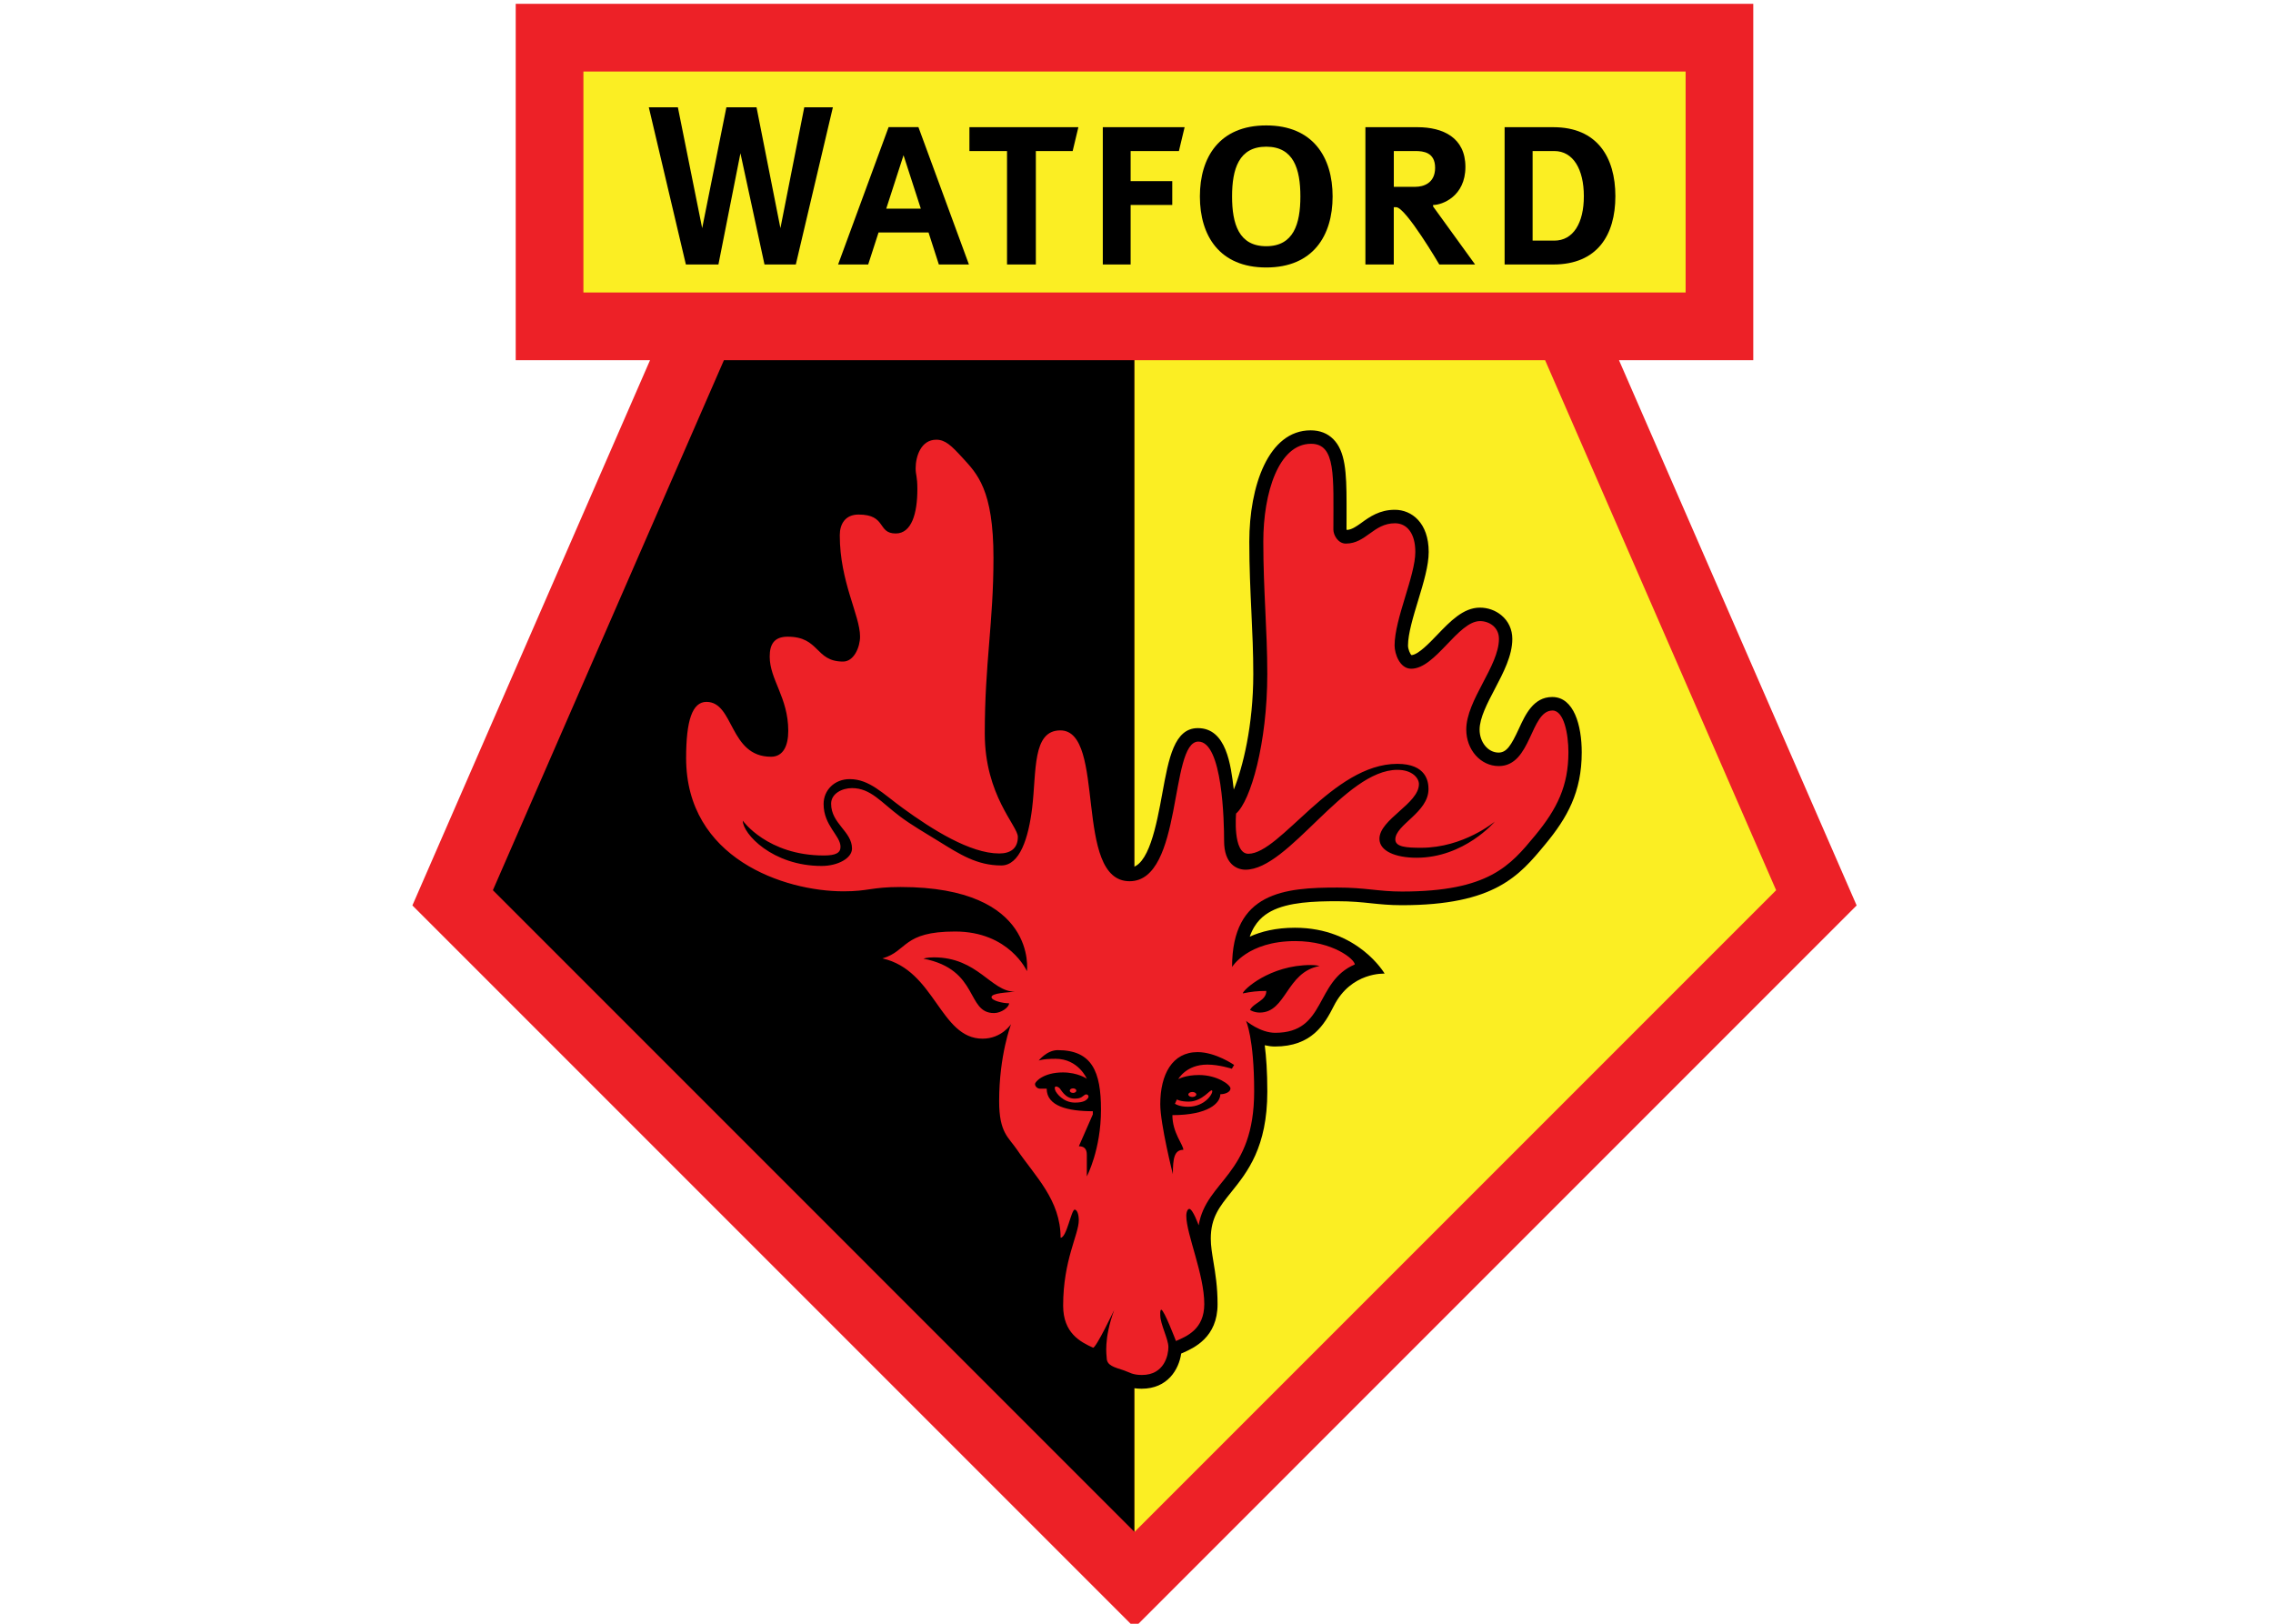 <?xml version="1.0" encoding="UTF-8" standalone="no"?>
<!-- Created with Inkscape (http://www.inkscape.org/) -->

<svg
   xmlns:dc="http://purl.org/dc/elements/1.1/"
   xmlns:cc="http://creativecommons.org/ns#"
   xmlns:rdf="http://www.w3.org/1999/02/22-rdf-syntax-ns#"
   xmlns:svg="http://www.w3.org/2000/svg"
   xmlns="http://www.w3.org/2000/svg"
   version="1.2"
   width="280"
   height="200"
   viewBox="0 0 280 200"
   id="Layer_1"
   xml:space="preserve"><defs
     id="defs23" /><g
     transform="matrix(5.057,0,0,5.057,-11021.299,-6496.263)"
     id="g3"><polygon
       points="2222.123,1293.381 2222.123,1284.701 2191.977,1284.701 2191.977,1293.381 2195.249,1293.381 2189.46,1306.662 2207.051,1324.253 2224.641,1306.662 2218.852,1293.381 "
       id="polygon5"
       style="fill:#ed2127" /><path
       d="m 2193.626,1286.35 c 0,1.656 0,3.726 0,5.382 0.812,0 26.037,0 26.849,0 0,-1.656 0,-3.726 0,-5.382 -2.777,0 -24.072,0 -26.849,0 l 0,0 z"
       id="path7"
       style="fill:#fbee23" /><path
       d="m 2207.051,1293.381 h -10.002 c -1.533,3.517 -5.034,11.548 -5.628,12.91 1.348,1.349 13.695,13.696 15.63,15.631 v -28.541 l 0,0 z"
       id="path9" /><path
       d="m 2217.052,1293.381 h -10.002 v 28.541 c 1.935,-1.935 14.281,-14.282 15.63,-15.631 -0.594,-1.362 -4.095,-9.393 -5.628,-12.91 l 0,0 z"
       id="path11"
       style="fill:#fbee23" /><polygon
       points="2197.451,1288.341 2198.037,1291.05 2198.8,1291.05 2199.703,1287.221 2199.006,1287.221 2198.425,1290.165 2197.843,1287.221 2197.109,1287.221 2196.519,1290.165 2195.927,1287.221 2195.219,1287.221 2196.122,1291.05 2196.915,1291.05 "
       id="polygon13" /><path
       d="m 2201.003,1289.69 0.421,-1.301 0.421,1.301 h -0.842 l 0,0 z m 1.281,1.36 h 0.733 l -1.23,-3.345 h -0.727 l -1.23,3.345 h 0.733 l 0.252,-0.779 h 1.218 l 0.251,0.779 0,0 z"
       id="path15" /><polygon
       points="2205.683,1287.706 2203.029,1287.706 2203.029,1288.287 2203.945,1288.287 2203.945,1291.05 2204.647,1291.05 2204.647,1288.287 2205.544,1288.287 "
       id="polygon17" /><polygon
       points="2208.271,1287.706 2206.278,1287.706 2206.278,1291.05 2206.956,1291.05 2206.956,1289.6 2207.97,1289.6 2207.97,1289.02 2206.956,1289.02 2206.956,1288.287 2208.132,1288.287 "
       id="polygon19" /><path
       d="m 2210.259,1290.605 c -0.667,0 -0.832,-0.543 -0.832,-1.212 0,-0.669 0.165,-1.212 0.832,-1.212 0.667,0 0.832,0.543 0.832,1.212 0,0.669 -0.166,1.212 -0.832,1.212 l 0,0 z m 0,-2.942 c -1.139,0 -1.616,0.774 -1.616,1.73 0,0.955 0.477,1.73 1.616,1.73 1.139,0 1.617,-0.775 1.617,-1.73 0,-0.955 -0.478,-1.73 -1.617,-1.73 l 0,0 z"
       id="path21" /><path
       d="m 2213.894,1289.158 h -0.527 v -0.871 h 0.527 c 0.191,0 0.479,0.03 0.479,0.408 0,0.378 -0.288,0.463 -0.479,0.463 l 0,0 z m 0.43,0.479 v -0.036 c 0.224,0 0.787,-0.212 0.787,-0.927 0,-0.714 -0.545,-0.968 -1.169,-0.968 h -1.267 v 3.344 h 0.691 v -1.395 h 0.058 c 0.233,0 1.051,1.395 1.051,1.395 h 0.872 l -1.023,-1.413 0,0 z"
       id="path23" /><path
       d="m 2217.277,1290.469 h -0.529 v -2.182 h 0.529 c 0.456,0 0.719,0.441 0.719,1.099 10e-4,0.659 -0.262,1.083 -0.719,1.083 l 0,0 z m -0.023,-2.763 h -1.188 v 3.344 h 1.188 c 1.066,0 1.51,-0.714 1.51,-1.663 0,-0.949 -0.444,-1.681 -1.51,-1.681 l 0,0 z"
       id="path25" /><path
       d="m 2201.391,1296.015 c 0,0.102 0.011,0.166 0.02,0.224 0.01,0.062 0.021,0.125 0.021,0.287 0,0.51 -0.117,0.749 -0.198,0.749 -0.017,0 -0.025,0 -0.031,0 -0.01,-0.011 -0.026,-0.033 -0.039,-0.053 -0.138,-0.197 -0.327,-0.406 -0.835,-0.406 -0.472,0 -0.788,0.335 -0.788,0.833 0,0.731 0.185,1.322 0.333,1.797 0.087,0.276 0.161,0.514 0.161,0.673 0,0.127 -0.061,0.252 -0.098,0.279 -0.185,0 -0.246,-0.063 -0.377,-0.191 -0.176,-0.174 -0.418,-0.413 -0.96,-0.413 -0.231,0 -0.766,0.079 -0.766,0.814 0,0.32 0.112,0.594 0.219,0.858 0.115,0.281 0.233,0.571 0.233,0.952 0,0.03 0,0.3 -0.091,0.3 -0.347,0 -0.478,-0.215 -0.678,-0.594 -0.175,-0.331 -0.392,-0.741 -0.895,-0.741 -0.826,0 -0.826,1.234 -0.826,1.698 0,2.624 2.49,3.575 4.164,3.575 0.318,0 0.504,-0.027 0.684,-0.053 0.186,-0.027 0.361,-0.053 0.707,-0.053 1.016,0 1.785,0.203 2.248,0.587 -0.255,-0.097 -0.559,-0.161 -0.921,-0.161 -0.874,0 -1.197,0.208 -1.504,0.459 -0.115,0.095 -0.2,0.164 -0.356,0.209 l -1.242,0.355 1.26,0.282 c 0.526,0.118 0.817,0.531 1.126,0.968 0.329,0.466 0.701,0.995 1.385,0.995 0.064,0 0.124,0 0.182,-0.014 -0.059,0.323 -0.108,0.732 -0.108,1.205 0,0.683 0.167,0.949 0.387,1.226 l 0.105,0.14 c 0.098,0.143 0.202,0.282 0.304,0.416 0.36,0.476 0.701,0.927 0.701,1.544 0,0.329 0.016,0.595 0.031,0.851 0.016,0.257 0.029,0.499 0.029,0.803 0,0.91 0.629,1.192 0.967,1.343 0.034,0.016 0.075,0.034 0.107,0.05 0.065,0.311 0.372,0.413 0.564,0.475 l 0.067,0.022 0.07,0.028 c 0.098,0.042 0.231,0.1 0.473,0.1 0.629,0 0.905,-0.467 0.962,-0.856 0.011,-0.01 0.022,-0.01 0.032,-0.014 0.277,-0.123 0.854,-0.377 0.854,-1.188 0,-0.425 -0.053,-0.746 -0.1,-1.029 -0.034,-0.209 -0.065,-0.39 -0.065,-0.569 0,-0.514 0.211,-0.775 0.5,-1.135 0.39,-0.486 0.877,-1.089 0.877,-2.448 0,-0.481 -0.027,-0.849 -0.063,-1.127 0.079,0.018 0.161,0.031 0.246,0.031 0.9,0 1.211,-0.54 1.437,-0.987 0.422,-0.837 1.238,-0.788 1.238,-0.788 0,0 -0.646,-1.118 -2.185,-1.118 -0.469,0 -0.829,0.094 -1.101,0.217 0.126,-0.362 0.341,-0.523 0.518,-0.618 0.425,-0.225 1.056,-0.245 1.615,-0.245 0.343,0 0.586,0.025 0.822,0.05 0.222,0.023 0.451,0.047 0.746,0.047 2.269,0 2.865,-0.719 3.495,-1.48 0.536,-0.646 0.891,-1.273 0.891,-2.243 0,-0.652 -0.188,-1.348 -0.718,-1.348 -0.458,0 -0.655,0.428 -0.813,0.772 -0.189,0.41 -0.3,0.582 -0.495,0.582 -0.255,0 -0.462,-0.251 -0.462,-0.559 0,-0.285 0.189,-0.645 0.372,-0.993 0.208,-0.398 0.425,-0.809 0.425,-1.217 0,-0.23 -0.095,-0.435 -0.268,-0.577 -0.144,-0.119 -0.329,-0.185 -0.522,-0.185 -0.403,0 -0.724,0.335 -1.035,0.659 -0.198,0.207 -0.468,0.488 -0.632,0.498 -0.033,-0.029 -0.084,-0.143 -0.084,-0.234 0,-0.283 0.126,-0.701 0.249,-1.104 0.132,-0.434 0.255,-0.845 0.255,-1.174 0,-0.711 -0.414,-1.028 -0.825,-1.028 -0.374,0 -0.617,0.175 -0.812,0.316 -0.146,0.105 -0.24,0.166 -0.355,0.175 0,0 -0.01,-0.01 -0.01,-0.014 0,-0.015 10e-4,-0.34 10e-4,-0.34 0,-0.103 0,-0.203 0,-0.299 0,-0.753 -0.031,-1.265 -0.323,-1.558 -0.142,-0.143 -0.328,-0.215 -0.552,-0.215 -1.031,0 -1.494,1.362 -1.494,2.711 0,0.626 0.026,1.179 0.051,1.713 0.024,0.51 0.046,0.99 0.046,1.512 0,1.252 -0.256,2.277 -0.475,2.813 -0.071,-0.597 -0.18,-1.496 -0.875,-1.496 -0.576,0 -0.711,0.736 -0.866,1.588 -0.14,0.765 -0.333,1.813 -0.808,1.813 -0.399,0 -0.514,-0.729 -0.625,-1.682 -0.108,-0.934 -0.231,-1.992 -1.062,-1.992 -0.904,0 -0.963,1.172 -1.001,1.947 -0.01,0.097 -0.011,0.212 -0.02,0.323 -0.221,-0.433 -0.487,-1.178 -0.487,-1.862 0,-0.868 0.054,-1.548 0.108,-2.206 0.051,-0.63 0.104,-1.282 0.104,-2.074 0,-1.746 -0.434,-2.218 -0.817,-2.634 l -0.027,-0.029 c -0.257,-0.279 -0.499,-0.543 -0.88,-0.543 -0.541,0 -0.827,0.517 -0.827,1.025 l 0,0 z"
       id="path27" /><path
       d="m 2209.477,1310.547 -0.056,0.092 c 0,0 -0.311,-0.101 -0.598,-0.101 -0.517,0 -0.707,0.355 -0.707,0.355 0,0 0.17,-0.101 0.505,-0.101 0.444,0 0.767,0.238 0.767,0.327 0,0.092 -0.137,0.141 -0.247,0.141 0,0.214 -0.291,0.509 -1.168,0.509 0,0.432 0.267,0.719 0.267,0.845 -0.223,0 -0.255,0.214 -0.255,0.594 0,0 -0.307,-1.216 -0.307,-1.705 0,-0.723 0.291,-1.269 0.909,-1.269 0.442,0 0.89,0.313 0.89,0.313 l 0,0 z m 1.869,-2.434 c 0.136,0 0.212,0.024 0.212,0.024 -0.815,0.149 -0.806,1.134 -1.458,1.134 -0.142,0 -0.236,-0.064 -0.236,-0.064 0.092,-0.179 0.397,-0.222 0.397,-0.463 -0.211,0 -0.366,0.018 -0.573,0.06 10e-4,-0.079 0.653,-0.691 1.658,-0.691 l 0,0 z m -5.457,5.148 v -0.525 c 0,-0.146 -0.065,-0.209 -0.194,-0.209 l 0.34,-0.776 v -0.077 c -0.602,0 -1.124,-0.121 -1.124,-0.549 h -0.17 c -0.036,0 -0.114,-0.041 -0.114,-0.114 0,-0.053 0.202,-0.282 0.679,-0.282 0.364,0 0.582,0.153 0.582,0.153 0,0 -0.206,-0.485 -0.76,-0.485 -0.327,0 -0.412,0.044 -0.412,0.044 0,0 0.198,-0.255 0.464,-0.255 0.836,0 1.054,0.525 1.054,1.45 0,0.979 -0.345,1.625 -0.345,1.625 l 0,0 z m -2.322,-4.366 c 0,0.085 0.271,0.15 0.428,0.15 0,0.097 -0.19,0.238 -0.367,0.238 -0.683,0 -0.352,-1.059 -1.717,-1.325 0,0 0.073,-0.032 0.25,-0.032 1.078,0 1.39,0.836 1.976,0.836 -0.171,0.019 -0.57,0.032 -0.57,0.133 l 0,0 z m 13.666,-6.981 c -0.546,0 -0.509,1.353 -1.309,1.353 -0.442,0 -0.792,-0.396 -0.792,-0.889 0,-0.719 0.796,-1.544 0.796,-2.21 0,-0.285 -0.24,-0.432 -0.461,-0.432 -0.537,0 -1.083,1.16 -1.676,1.16 -0.279,0 -0.405,-0.364 -0.405,-0.566 0,-0.646 0.505,-1.7 0.505,-2.278 0,-0.464 -0.211,-0.699 -0.495,-0.699 -0.527,0 -0.703,0.495 -1.198,0.495 -0.189,0 -0.303,-0.207 -0.303,-0.34 0,-1.297 0.066,-2.091 -0.544,-2.091 -0.79,0 -1.163,1.194 -1.163,2.382 0,1.206 0.097,2.139 0.097,3.226 0,1.683 -0.406,3.094 -0.76,3.398 0,0 -0.088,0.98 0.299,0.98 0.782,0 2.052,-2.19 3.628,-2.19 0.711,0 0.76,0.437 0.76,0.614 0,0.573 -0.808,0.865 -0.808,1.228 0,0.186 0.282,0.202 0.63,0.202 1.034,0 1.794,-0.638 1.794,-0.638 0,0 -0.743,0.881 -1.906,0.881 -0.51,0 -0.905,-0.161 -0.905,-0.461 0,-0.476 0.962,-0.856 0.962,-1.333 0,-0.145 -0.161,-0.347 -0.525,-0.347 -1.285,0 -2.642,2.432 -3.7,2.432 -0.218,0 -0.521,-0.145 -0.521,-0.698 0,-0.472 -0.037,-2.422 -0.627,-2.422 -0.709,0 -0.369,3.401 -1.675,3.401 -1.379,0 -0.556,-3.674 -1.687,-3.674 -0.687,0 -0.579,0.995 -0.687,1.89 -0.089,0.733 -0.301,1.4 -0.751,1.4 -0.594,0 -1.014,-0.273 -1.52,-0.586 -0.322,-0.199 -0.664,-0.395 -0.948,-0.608 -0.461,-0.345 -0.714,-0.69 -1.169,-0.69 -0.242,0 -0.509,0.133 -0.509,0.381 0,0.485 0.509,0.673 0.509,1.091 0,0.236 -0.345,0.424 -0.74,0.424 -1.2,0 -1.921,-0.787 -1.921,-1.103 0,0 0.6,0.848 1.975,0.848 0.297,0 0.406,-0.066 0.406,-0.212 0,-0.272 -0.412,-0.515 -0.412,-1.042 0,-0.333 0.26,-0.606 0.636,-0.606 0.479,0 0.803,0.35 1.297,0.709 0.711,0.517 1.636,1.102 2.345,1.102 0.272,0 0.454,-0.121 0.454,-0.404 0,-0.269 -0.806,-1.007 -0.806,-2.517 0,-1.726 0.212,-2.69 0.212,-4.28 0,-1.658 -0.397,-2.048 -0.757,-2.44 -0.27,-0.295 -0.418,-0.437 -0.636,-0.437 -0.376,0 -0.503,0.412 -0.503,0.695 0,0.173 0.042,0.184 0.042,0.511 0,0.588 -0.139,1.078 -0.527,1.078 -0.454,0 -0.218,-0.461 -0.905,-0.461 -0.329,0 -0.458,0.236 -0.458,0.503 0,1.139 0.494,1.952 0.494,2.469 0,0.258 -0.149,0.609 -0.414,0.609 -0.685,0 -0.564,-0.606 -1.35,-0.606 -0.335,0 -0.437,0.194 -0.437,0.485 0,0.563 0.452,0.994 0.452,1.809 0,0.36 -0.121,0.63 -0.42,0.63 -1.022,0 -0.895,-1.336 -1.572,-1.336 -0.346,0 -0.496,0.453 -0.496,1.368 0,2.448 2.392,3.246 3.834,3.246 0.612,0 0.678,-0.105 1.391,-0.105 3.347,0 3.077,2.049 3.077,2.049 0,0 -0.428,-0.965 -1.75,-0.965 -1.289,0 -1.149,0.476 -1.77,0.655 1.287,0.289 1.401,1.955 2.44,1.955 0.464,0 0.694,-0.355 0.694,-0.355 0,0 -0.291,0.75 -0.291,1.877 0,0.77 0.227,0.875 0.435,1.181 0.443,0.651 1.062,1.226 1.062,2.146 0.148,0 0.26,-0.685 0.343,-0.685 0.054,0 0.1,0.106 0.1,0.257 0,0.351 -0.381,0.969 -0.381,2.082 0,0.667 0.418,0.883 0.73,1.024 0.076,0 0.513,-0.917 0.513,-0.917 -0.262,0.714 -0.182,1.115 -0.182,1.163 0,0.19 0.185,0.229 0.421,0.307 0.134,0.045 0.203,0.111 0.438,0.111 0.548,0 0.644,-0.488 0.644,-0.68 0,-0.194 -0.198,-0.558 -0.198,-0.776 0,0 -0.01,-0.133 0.024,-0.133 0.068,0 0.358,0.762 0.358,0.762 0.257,-0.114 0.69,-0.28 0.69,-0.901 0,-0.723 -0.438,-1.705 -0.438,-2.147 0,-0.102 0.036,-0.17 0.073,-0.17 0.085,0 0.228,0.4 0.228,0.4 0.189,-1.106 1.352,-1.211 1.352,-3.263 0,-1.299 -0.198,-1.717 -0.198,-1.717 0,0 0.345,0.291 0.71,0.291 1.252,0 0.956,-1.248 1.939,-1.664 0,-0.124 -0.529,-0.57 -1.45,-0.57 -1.163,0 -1.539,0.631 -1.539,0.631 0,-1.826 1.279,-1.935 2.569,-1.935 0.691,0 0.988,0.097 1.568,0.097 2.117,0 2.637,-0.631 3.244,-1.364 0.539,-0.651 0.812,-1.212 0.812,-2.03 0,-0.439 -0.108,-1.015 -0.387,-1.015 l 0,0 z"
       id="path29"
       style="fill:#ed2127" /><path
       d="m 2208.083,1311.387 -0.048,0.105 c 0,0 0.101,0.073 0.318,0.073 0.437,0 0.629,-0.354 0.586,-0.396 -0.042,-0.042 -0.231,0.271 -0.57,0.271 -0.202,0 -0.286,-0.053 -0.286,-0.053 l 0,0 z"
       id="path31"
       style="fill:#ed2127" /><path
       d="m 2208.556,1311.266 c 0,0.033 -0.043,0.061 -0.097,0.061 -0.053,0 -0.097,-0.027 -0.097,-0.061 0,-0.033 0.043,-0.061 0.097,-0.061 0.054,0 0.097,0.028 0.097,0.061 l 0,0 z"
       id="path33"
       style="fill:#ed2127" /><path
       d="m 2205.216,1311.104 c 0.045,0.034 0.136,0.263 0.375,0.263 0.174,0 0.198,-0.065 0.252,-0.095 0.054,-0.03 0.111,0.027 0.077,0.077 -0.034,0.051 -0.099,0.115 -0.321,0.115 -0.287,0 -0.454,-0.234 -0.476,-0.291 -0.04,-0.099 10e-4,-0.133 0.093,-0.069 l 0,0 z"
       id="path35"
       style="fill:#ed2127" /><path
       d="m 2205.634,1311.172 c 0,0.031 -0.036,0.056 -0.08,0.056 -0.045,0 -0.081,-0.025 -0.081,-0.056 0,-0.03 0.036,-0.055 0.081,-0.055 0.044,0 0.08,0.025 0.08,0.055 l 0,0 z"
       id="path37"
       style="fill:#ed2127" /></g></svg>